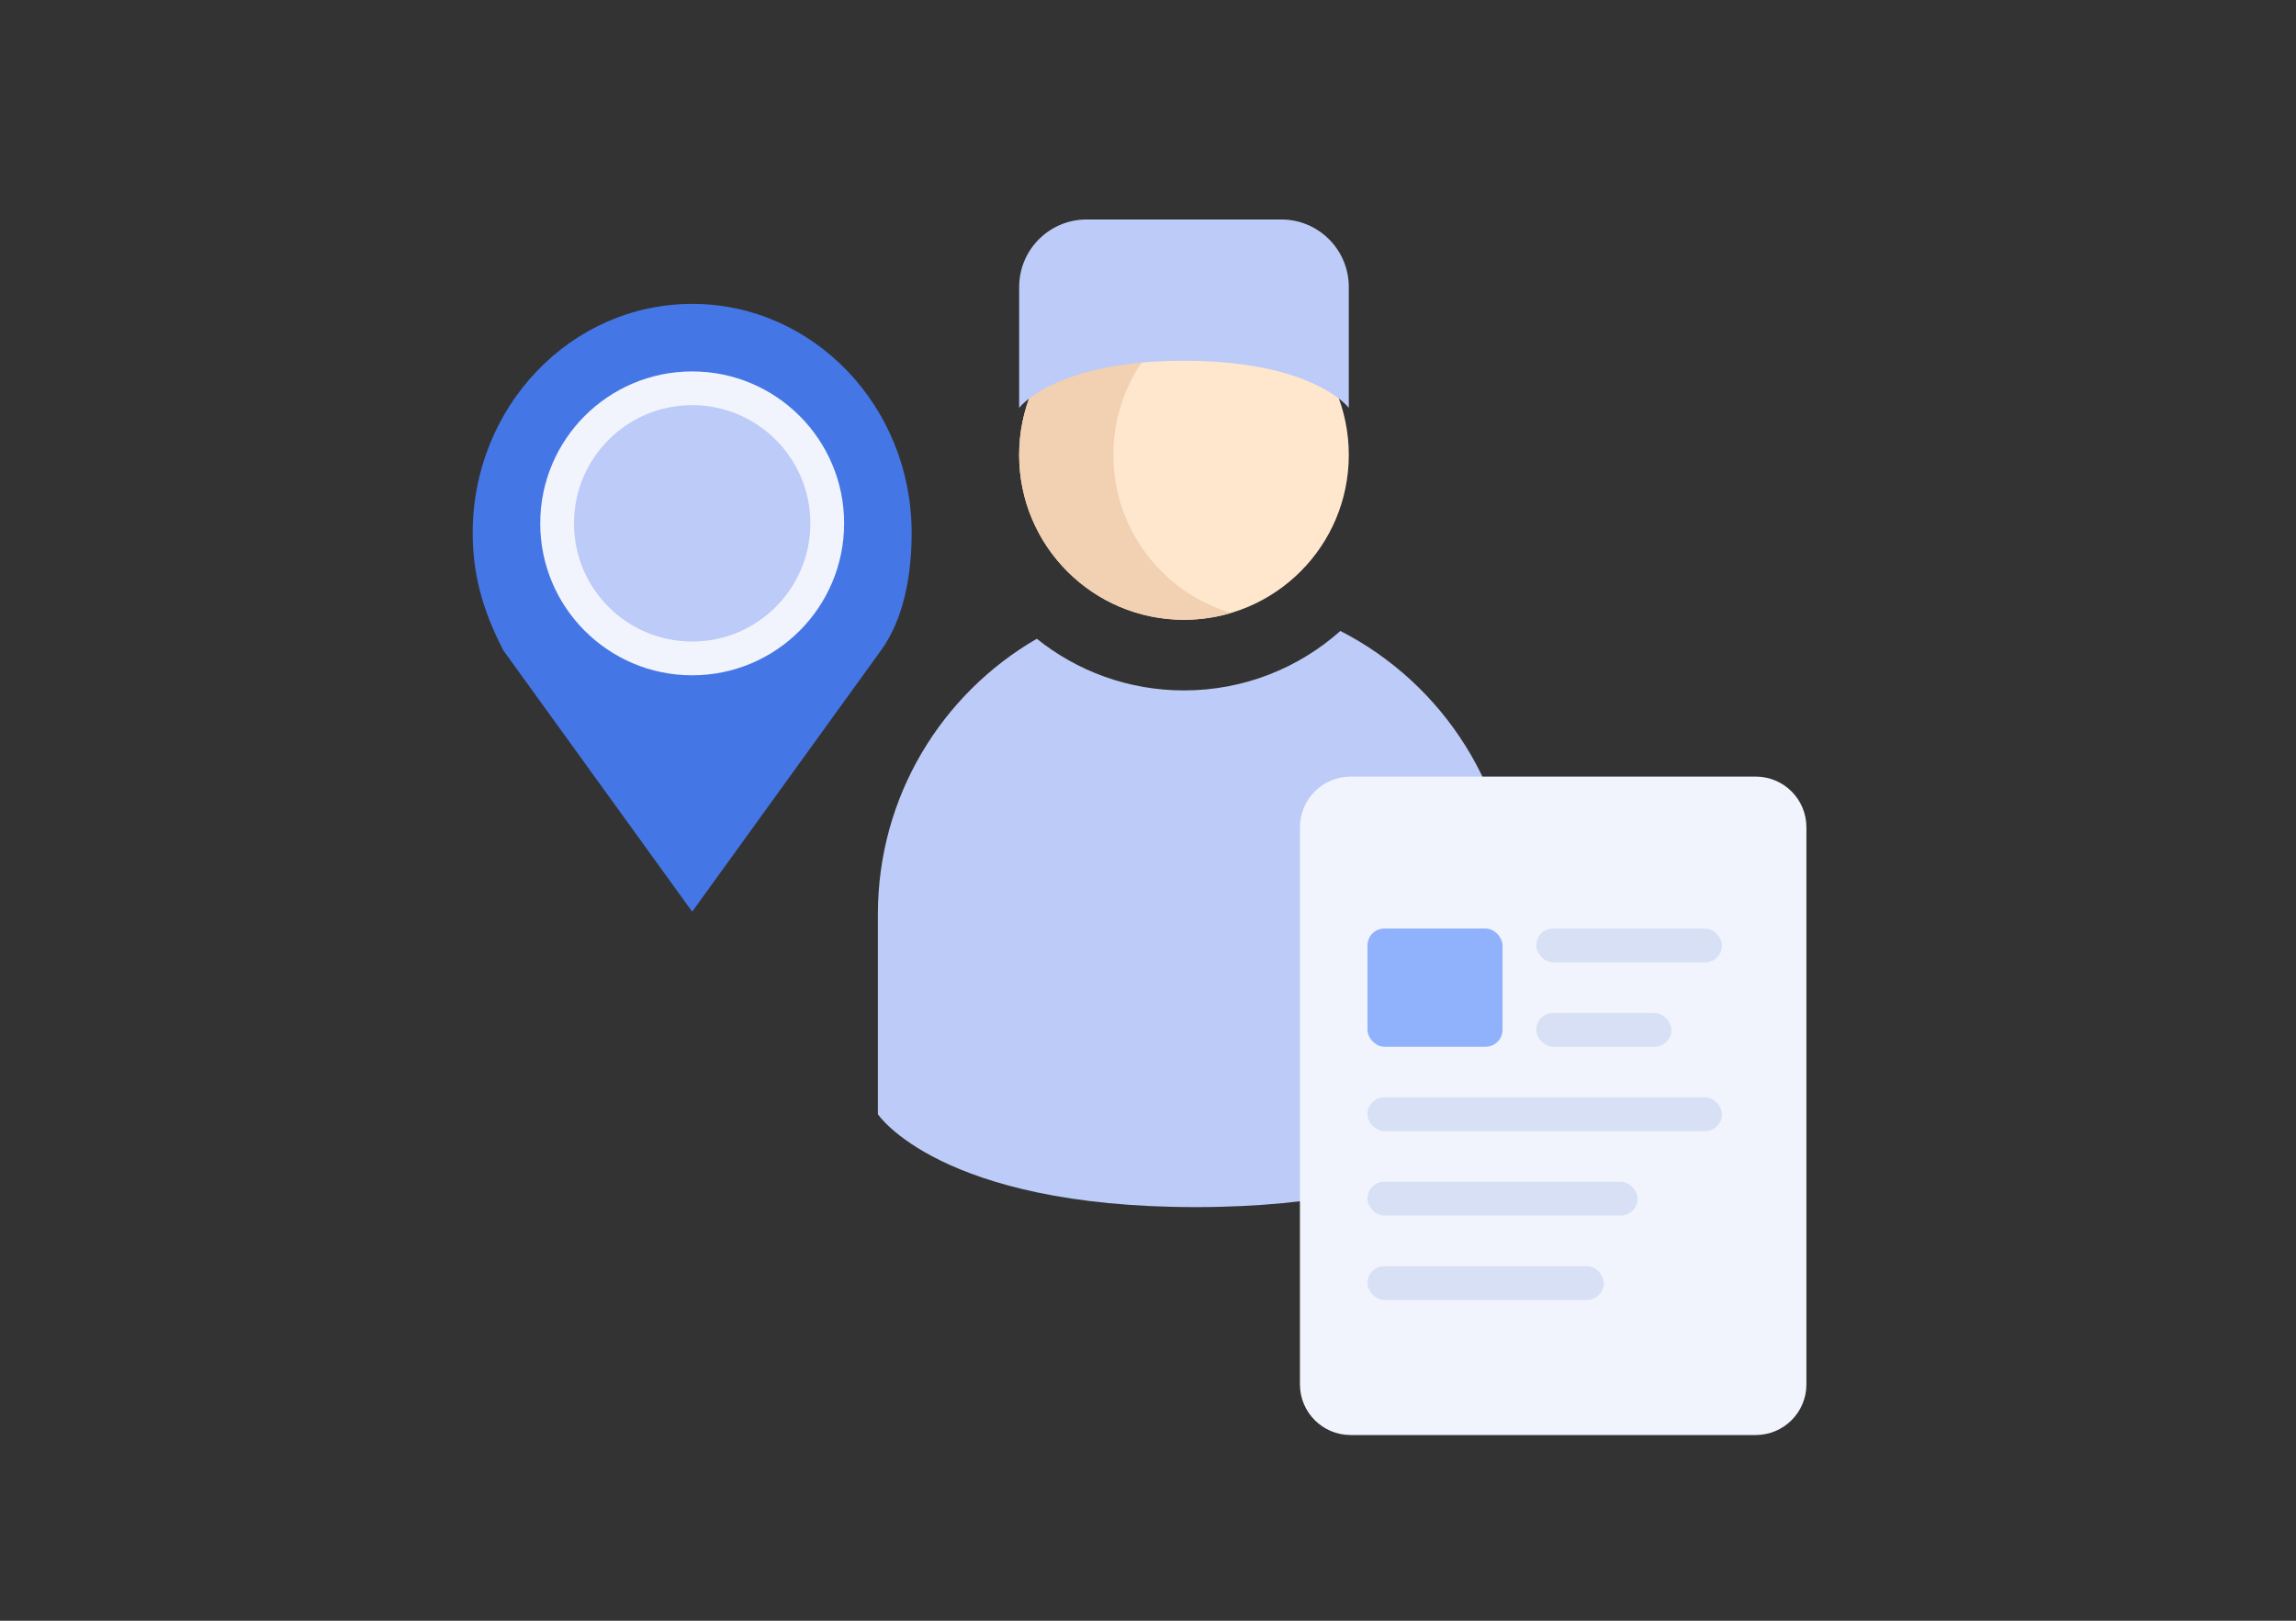 <svg width="136" height="96" viewBox="0 0 136 96" fill="none" xmlns="http://www.w3.org/2000/svg">
    <rect x="0" y="0" width="136" height="96" fill="#333333" stroke="none"/>
    <ellipse cx="70.131" cy="26.948" rx="9.763" ry="9.763" fill="#FFE7CE" />
    <path
        d="M72.92 36.306C68.887 35.106 65.947 31.37 65.947 26.947C65.947 22.525 68.887 18.789 72.92 17.589C72.036 17.326 71.1 17.185 70.131 17.185C64.739 17.185 60.368 21.556 60.368 26.948C60.368 32.34 64.739 36.711 70.131 36.711C71.1 36.711 72.036 36.569 72.92 36.306Z"
        fill="#F2D0B2" />
    <path
        d="M61.414 37.835C55.786 41.091 52 47.176 52 54.145V66C52 66 55.657 71.5 70.829 71.5C86 71.5 89.657 66 89.657 66V54.145C89.657 46.831 85.487 40.492 79.395 37.373C76.932 39.564 73.687 40.895 70.131 40.895C66.833 40.895 63.802 39.75 61.414 37.835Z"
        fill="#BCCBF7" />
    <path
        d="M60.368 17C60.368 14.791 62.158 13 64.368 13H75.894C78.103 13 79.894 14.791 79.894 17V24.158C79.894 24.158 77.802 21.368 70.131 21.368C62.46 21.368 60.368 24.158 60.368 24.158V17Z"
        fill="#BCCBF7" />
    <path
        d="M41 18C48.18 18 54 24.076 54 31.57C54 34.077 53.53 36.665 52.181 38.531L41 54L29.819 38.531C28.5 36 28 33.841 28 31.57C28 24.076 33.82 18 41 18ZM41 25.86C37.979 25.86 35.529 28.417 35.529 31.57C35.529 34.724 37.979 37.281 41 37.281C44.021 37.281 46.471 34.724 46.471 31.57C46.471 28.417 44.021 25.86 41 25.86Z"
        fill="#4576E6" />
    <path
        d="M77 49C77 47.343 78.343 46 80 46H104C105.657 46 107 47.343 107 49V82C107 83.657 105.657 85 104 85H80C78.343 85 77 83.657 77 82V49Z"
        fill="#F1F4FC" />
    <rect x="91" y="55" width="11" height="2" rx="1" fill="#D7E0F5" />
    <rect x="91" y="60" width="8" height="2" rx="1" fill="#D7E0F5" />
    <rect x="81" y="70" width="16" height="2" rx="1" fill="#D7E0F5" />
    <rect x="81" y="75" width="14" height="2" rx="1" fill="#D7E0F5" />
    <rect x="81" y="65" width="21" height="2" rx="1" fill="#D7E0F5" />
    <circle cx="41" cy="31" r="8" fill="#BCCBF7" stroke="#F1F4FC" stroke-width="2" />
    <rect x="81" y="55" width="8" height="7" rx="1" fill="#90B1FC" />
</svg>